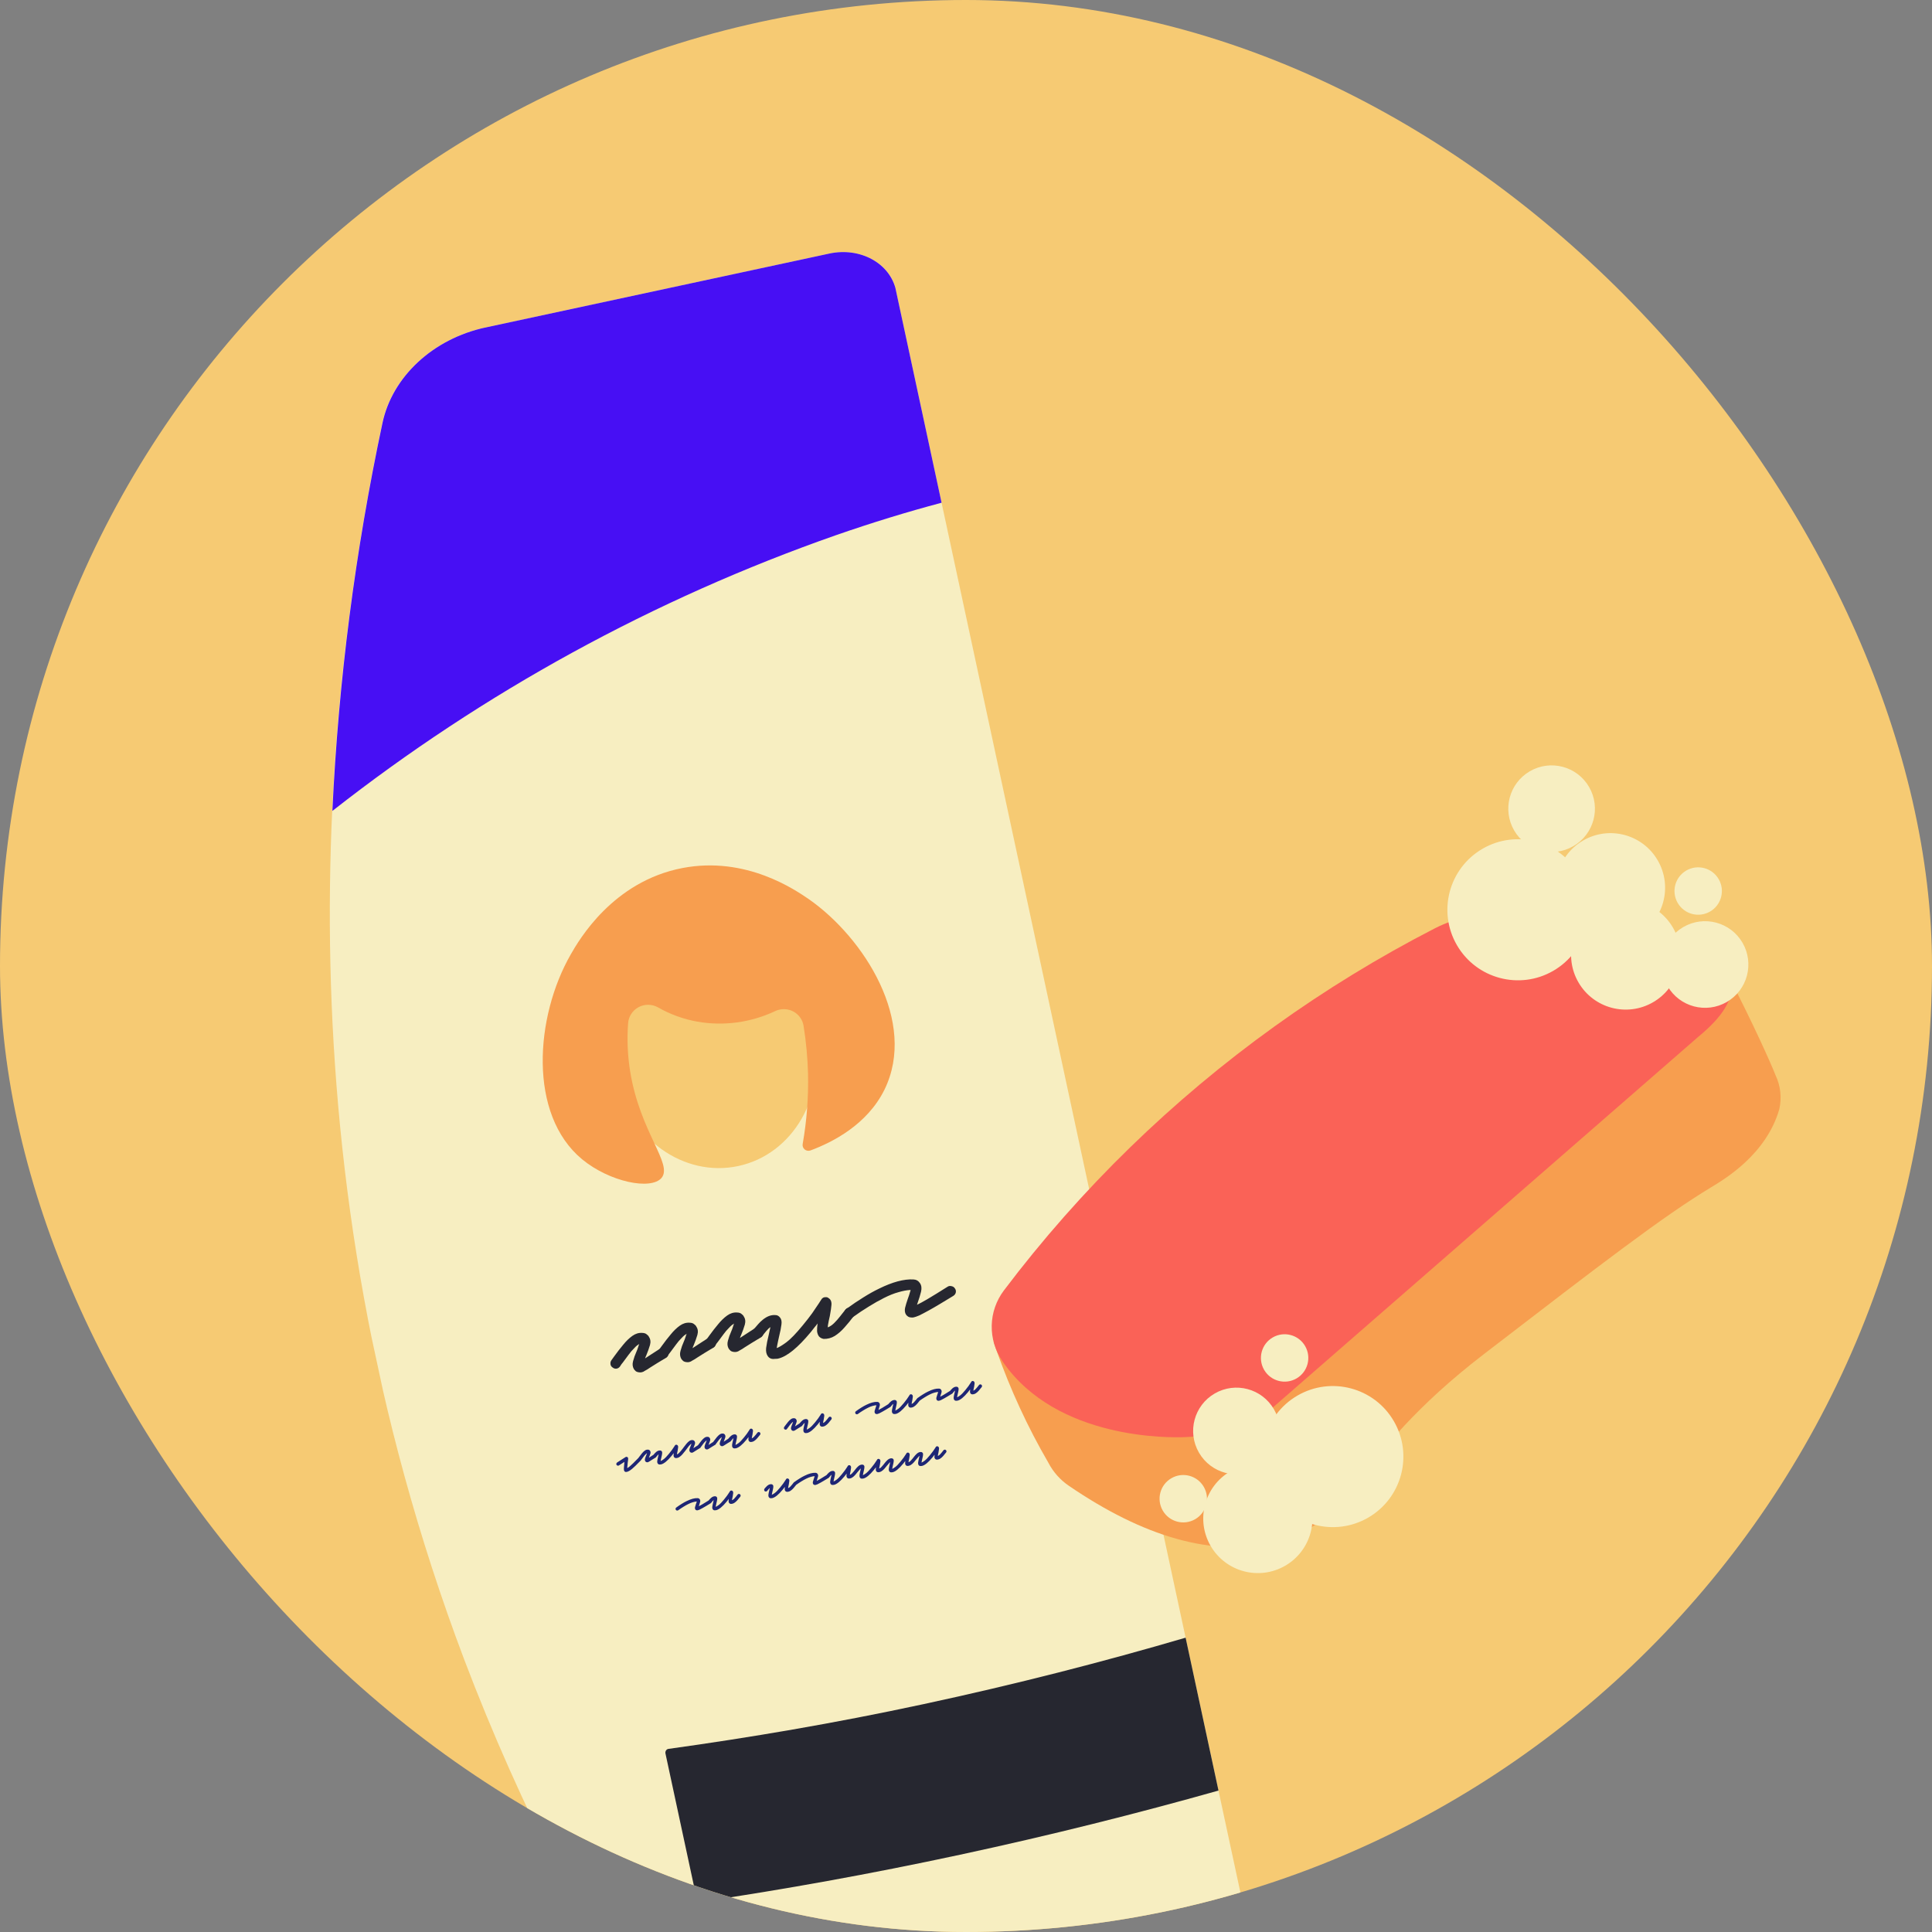 <svg width="240" height="240" viewBox="0 0 240 240" fill="none" xmlns="http://www.w3.org/2000/svg">
<rect x="0" y="0" width="240" height="240" fill="#808080" stroke="none"/>
<g clip-path="url(#clip0_620_3251)">
<rect width="240" height="240" rx="120" fill="#F6CA73"/>
<g clip-path="url(#clip1_620_3251)">
<path d="M151.374 250.358L97.694 262.954C92.427 264.195 87.087 262.307 84.458 258.337C73.61 241.977 64.624 224.475 57.664 206.149C34.471 144.804 39.924 88.234 47.483 52.56C48.692 46.797 53.797 42.071 60.28 40.677L102.99 31.493C106.84 30.665 110.592 32.689 111.311 36.03L156.037 244.034C156.622 246.811 154.556 249.614 151.374 250.358Z" fill="#F7EEC1"/>
<path d="M103.015 31.498L60.304 40.682C53.798 42.081 48.717 46.803 47.508 52.566C44.126 68.437 42.047 84.547 41.289 100.737C60.097 85.977 81.24 74.4 103.852 66.48C108.303 64.934 112.678 63.59 116.979 62.448L111.311 36.089C110.58 32.69 106.853 30.673 103.015 31.498Z" fill="#470FF4"/>
<path d="M91.715 144.848C98.501 143.389 102.699 136.15 101.093 128.68C99.487 121.21 92.683 116.336 85.898 117.796C79.112 119.255 74.913 126.493 76.52 133.964C78.126 141.434 84.929 146.307 91.715 144.848Z" fill="#F6CA73"/>
<path d="M82.187 146.318C80.871 147.883 75.722 146.825 72.314 144.014C65.597 138.455 66.45 126.309 70.913 118.539C71.919 116.787 76.118 109.498 84.77 107.831C92.706 106.306 98.828 110.578 100.491 111.708C107.379 116.529 113.967 126.954 109.882 135.343C107.727 139.725 103.396 141.903 100.687 142.909C100.564 142.955 100.432 142.968 100.303 142.946C100.174 142.924 100.053 142.869 99.954 142.785C99.855 142.701 99.78 142.592 99.738 142.47C99.696 142.348 99.688 142.216 99.715 142.089C100.22 139.214 100.442 136.298 100.377 133.383C100.325 131.397 100.14 129.416 99.825 127.454C99.769 127.074 99.623 126.713 99.4 126.399C99.177 126.086 98.883 125.828 98.541 125.647C98.198 125.467 97.818 125.369 97.429 125.36C97.041 125.352 96.655 125.433 96.304 125.599C93.285 127.028 89.894 127.487 86.608 126.91C84.886 126.598 83.233 125.996 81.72 125.13C81.354 124.926 80.941 124.819 80.52 124.817C80.1 124.815 79.685 124.919 79.315 125.12C78.945 125.32 78.633 125.611 78.407 125.963C78.181 126.315 78.05 126.719 78.025 127.134C77.879 129.136 77.966 131.146 78.285 133.126C79.517 140.675 83.597 144.563 82.187 146.318Z" fill="#F79E4F"/>
<path d="M151.368 222.429C141.267 225.279 130.559 227.971 119.266 230.399C107.973 232.827 97.357 234.721 87.087 236.251C87.03 236.263 86.97 236.263 86.912 236.25C86.854 236.236 86.798 236.21 86.749 236.172C86.648 236.095 86.575 235.981 86.542 235.853L82.671 217.846C82.655 217.781 82.652 217.713 82.661 217.647C82.671 217.581 82.693 217.517 82.726 217.462C82.759 217.406 82.803 217.359 82.855 217.324C82.907 217.288 82.965 217.265 83.026 217.255C93.061 215.863 103.642 214.078 114.694 211.701C126.273 209.212 137.152 206.408 147.284 203.438L151.368 222.429Z" fill="#262730"/>
<path d="M79.701 170.47C79.629 170.486 79.571 170.491 79.525 170.486C79.285 170.478 79.102 170.427 78.978 170.335C78.865 170.225 78.786 170.137 78.742 170.072C78.575 169.78 78.542 169.451 78.642 169.087C78.74 168.708 78.884 168.303 79.076 167.874C79.136 167.742 79.189 167.604 79.233 167.46C79.287 167.299 79.333 167.163 79.368 167.051C79.379 167.033 79.395 167 79.414 166.951C79.335 166.998 79.237 167.064 79.121 167.149C79.019 167.23 78.902 167.345 78.77 167.493C78.547 167.705 78.32 167.97 78.09 168.288C77.857 168.592 77.62 168.911 77.379 169.246C77.32 169.319 77.255 169.4 77.185 169.489C77.129 169.576 77.073 169.663 77.017 169.749C76.913 169.891 76.776 169.98 76.605 170.017C76.416 170.043 76.249 169.996 76.105 169.878C75.949 169.778 75.859 169.64 75.837 169.466C75.811 169.278 75.85 169.112 75.954 168.971C76.01 168.884 76.073 168.796 76.144 168.706C76.2 168.62 76.257 168.54 76.316 168.468C76.683 167.956 77.052 167.482 77.42 167.044C77.785 166.593 78.162 166.228 78.55 165.951C78.938 165.674 79.344 165.549 79.768 165.577C80.022 165.582 80.215 165.645 80.345 165.766C80.487 165.87 80.576 165.97 80.612 166.067C80.807 166.353 80.851 166.695 80.742 167.091C80.63 167.473 80.476 167.901 80.28 168.376C80.258 168.411 80.233 168.469 80.205 168.549C80.189 168.612 80.166 168.677 80.135 168.743C80.331 168.612 80.586 168.445 80.9 168.243C81.215 168.041 81.595 167.795 82.04 167.506C82.213 167.409 82.387 167.386 82.562 167.438C82.734 167.476 82.868 167.574 82.961 167.733C83.066 167.874 83.094 168.04 83.046 168.229C83.008 168.401 82.919 168.54 82.777 168.645C82.355 168.9 81.972 169.132 81.629 169.34C81.285 169.548 80.996 169.729 80.761 169.884C80.63 169.972 80.513 170.049 80.408 170.117C80.314 170.167 80.228 170.215 80.148 170.262C80.055 170.312 79.975 170.359 79.91 170.403C79.842 170.432 79.772 170.455 79.701 170.47Z" fill="#262730"/>
<path d="M85.591 169.204C85.52 169.219 85.462 169.224 85.416 169.219C85.175 169.211 84.993 169.161 84.869 169.068C84.755 168.958 84.677 168.871 84.633 168.805C84.466 168.513 84.432 168.185 84.533 167.82C84.631 167.441 84.775 167.037 84.966 166.608C85.027 166.475 85.08 166.337 85.123 166.194C85.178 166.033 85.223 165.896 85.259 165.784C85.27 165.767 85.285 165.734 85.305 165.685C85.225 165.732 85.128 165.797 85.011 165.882C84.91 165.963 84.793 166.078 84.66 166.226C84.437 166.438 84.211 166.703 83.981 167.021C83.748 167.325 83.511 167.644 83.269 167.98C83.21 168.052 83.146 168.133 83.076 168.223C83.019 168.309 82.964 168.396 82.908 168.483C82.804 168.624 82.666 168.714 82.495 168.75C82.307 168.776 82.14 168.73 81.995 168.612C81.84 168.511 81.75 168.374 81.728 168.199C81.702 168.011 81.741 167.846 81.845 167.704C81.901 167.618 81.964 167.529 82.034 167.44C82.09 167.353 82.148 167.274 82.207 167.201C82.574 166.689 82.942 166.215 83.311 165.778C83.676 165.326 84.053 164.962 84.441 164.684C84.829 164.407 85.234 164.282 85.658 164.311C85.913 164.315 86.106 164.379 86.236 164.5C86.378 164.603 86.466 164.704 86.502 164.8C86.698 165.087 86.742 165.428 86.633 165.824C86.521 166.206 86.367 166.635 86.171 167.11C86.148 167.144 86.123 167.202 86.096 167.282C86.08 167.346 86.056 167.41 86.026 167.477C86.221 167.345 86.476 167.178 86.791 166.976C87.106 166.774 87.486 166.529 87.93 166.239C88.104 166.142 88.278 166.12 88.453 166.171C88.625 166.209 88.758 166.307 88.852 166.466C88.957 166.608 88.985 166.773 88.936 166.963C88.899 167.135 88.809 167.273 88.668 167.378C88.245 167.633 87.862 167.865 87.519 168.073C87.176 168.281 86.887 168.463 86.652 168.618C86.521 168.705 86.404 168.783 86.299 168.85C86.205 168.9 86.118 168.949 86.039 168.995C85.945 169.045 85.866 169.092 85.801 169.136C85.733 169.166 85.663 169.188 85.591 169.204Z" fill="#262730"/>
<path d="M91.482 167.937C91.411 167.952 91.352 167.957 91.306 167.952C91.066 167.944 90.884 167.894 90.759 167.801C90.646 167.692 90.568 167.604 90.524 167.539C90.356 167.247 90.323 166.918 90.424 166.553C90.521 166.174 90.666 165.77 90.857 165.341C90.918 165.209 90.97 165.071 91.014 164.927C91.069 164.766 91.114 164.629 91.15 164.517C91.161 164.5 91.176 164.467 91.195 164.418C91.116 164.465 91.018 164.531 90.902 164.615C90.8 164.697 90.683 164.812 90.551 164.959C90.328 165.171 90.102 165.436 89.871 165.754C89.638 166.058 89.401 166.378 89.16 166.713C89.101 166.785 89.036 166.866 88.966 166.956C88.91 167.043 88.854 167.129 88.798 167.216C88.695 167.358 88.557 167.447 88.386 167.484C88.197 167.509 88.031 167.463 87.886 167.345C87.73 167.244 87.641 167.107 87.618 166.933C87.593 166.744 87.632 166.579 87.736 166.437C87.792 166.351 87.855 166.263 87.925 166.173C87.981 166.086 88.038 166.007 88.097 165.934C88.465 165.423 88.833 164.948 89.201 164.511C89.567 164.059 89.943 163.695 90.331 163.418C90.719 163.14 91.125 163.016 91.549 163.044C91.804 163.049 91.996 163.112 92.127 163.233C92.268 163.337 92.357 163.437 92.393 163.534C92.589 163.82 92.632 164.161 92.523 164.558C92.412 164.94 92.258 165.368 92.061 165.843C92.039 165.878 92.014 165.935 91.987 166.016C91.97 166.079 91.947 166.144 91.916 166.21C92.112 166.078 92.367 165.912 92.682 165.71C92.996 165.508 93.376 165.262 93.821 164.972C93.994 164.875 94.168 164.853 94.344 164.905C94.516 164.942 94.649 165.04 94.743 165.199C94.848 165.341 94.876 165.506 94.827 165.696C94.79 165.868 94.7 166.007 94.558 166.112C94.136 166.367 93.753 166.598 93.41 166.806C93.067 167.014 92.778 167.196 92.542 167.351C92.412 167.439 92.294 167.516 92.189 167.583C92.096 167.633 92.009 167.682 91.93 167.729C91.836 167.779 91.757 167.826 91.692 167.87C91.623 167.899 91.553 167.922 91.482 167.937Z" fill="#262730"/>
<path d="M96.639 168.775C96.54 168.797 96.437 168.804 96.331 168.797C96.228 168.804 96.125 168.811 96.022 168.818C95.75 168.802 95.54 168.691 95.391 168.484C95.201 168.226 95.127 167.884 95.17 167.457C95.224 167.013 95.338 166.436 95.514 165.727C95.546 165.601 95.576 165.46 95.602 165.305C95.643 165.148 95.678 164.998 95.707 164.858C95.537 164.969 95.364 165.133 95.187 165.35C95.021 165.55 94.849 165.758 94.672 165.975C94.551 166.106 94.403 166.182 94.229 166.205C94.038 166.216 93.871 166.17 93.729 166.066C93.599 165.945 93.529 165.796 93.521 165.619C93.499 165.444 93.538 165.279 93.639 165.123C93.808 164.938 93.981 164.737 94.158 164.519C94.349 164.299 94.547 164.108 94.75 163.944C95.27 163.519 95.788 163.326 96.304 163.364C96.541 163.358 96.743 163.464 96.909 163.682C97.072 163.885 97.127 164.172 97.072 164.542C97.031 164.909 96.931 165.415 96.772 166.061C96.737 166.247 96.696 166.435 96.647 166.625C96.612 166.811 96.576 166.991 96.539 167.163C96.537 167.223 96.526 167.278 96.507 167.326C96.502 167.372 96.497 167.418 96.492 167.464C96.782 167.357 97.185 167.114 97.7 166.734C98.226 166.338 98.897 165.641 99.713 164.645C100.151 164.118 100.543 163.616 100.888 163.139C101.23 162.648 101.502 162.247 101.703 161.935C101.905 161.623 102.005 161.467 102.005 161.467C102.134 161.23 102.327 161.122 102.584 161.141C102.702 161.131 102.805 161.161 102.895 161.231C102.981 161.287 103.054 161.346 103.112 161.408C103.255 161.586 103.312 161.82 103.285 162.109C103.269 162.381 103.202 162.836 103.086 163.473C103.04 163.676 102.994 163.88 102.949 164.084C102.917 164.285 102.883 164.471 102.845 164.643C102.843 164.703 102.84 164.756 102.835 164.802C102.841 164.831 102.84 164.861 102.832 164.892C103.093 164.791 103.354 164.616 103.614 164.366C103.884 164.099 104.136 163.814 104.369 163.51C104.617 163.203 104.822 162.943 104.985 162.729C105.1 162.57 105.244 162.479 105.418 162.456C105.593 162.434 105.758 162.473 105.914 162.574C106.058 162.692 106.142 162.838 106.165 163.012C106.201 163.183 106.162 163.348 106.047 163.507C105.688 163.987 105.31 164.449 104.913 164.892C104.53 165.333 104.122 165.689 103.688 165.961C103.265 166.216 102.807 166.337 102.311 166.325C102.062 166.274 101.867 166.166 101.728 166.003C101.599 165.821 101.523 165.606 101.499 165.358C101.49 165.106 101.511 164.788 101.563 164.404C101.437 164.581 101.302 164.751 101.158 164.916C101.029 165.078 100.889 165.258 100.737 165.455C99.103 167.432 97.737 168.539 96.639 168.775Z" fill="#262730"/>
<path d="M113.512 163.647C113.413 163.669 113.317 163.675 113.225 163.664C112.942 163.666 112.714 163.543 112.542 163.297C112.404 163.073 112.367 162.797 112.431 162.47C112.509 162.14 112.623 161.765 112.771 161.345C112.829 161.198 112.88 161.053 112.924 160.91C112.979 160.749 113.022 160.605 113.055 160.478C113.074 160.43 113.088 160.389 113.096 160.358C113.101 160.312 113.108 160.273 113.116 160.242C112.673 160.262 112.17 160.355 111.609 160.521C111.059 160.669 110.455 160.911 109.796 161.246C109.216 161.535 108.598 161.884 107.94 162.294C107.293 162.687 106.615 163.139 105.904 163.65C105.759 163.741 105.603 163.774 105.433 163.751C105.264 163.728 105.127 163.645 105.022 163.504C104.903 163.365 104.86 163.203 104.895 163.016C104.926 162.816 105.014 162.67 105.159 162.579C105.881 162.051 106.578 161.58 107.25 161.167C107.933 160.737 108.586 160.373 109.208 160.075C110.867 159.256 112.285 158.876 113.462 158.936C113.808 158.951 114.079 159.102 114.275 159.388C114.471 159.674 114.517 160.03 114.415 160.455C114.312 160.879 114.177 161.326 114.009 161.795C114.001 161.827 113.987 161.867 113.968 161.916C113.949 161.965 113.931 162.021 113.915 162.084C114.227 161.942 114.682 161.695 115.277 161.343C115.873 160.991 116.69 160.488 117.727 159.832C117.872 159.741 118.032 159.722 118.207 159.773C118.394 159.808 118.534 159.905 118.628 160.063C118.733 160.205 118.768 160.369 118.733 160.555C118.696 160.728 118.592 160.869 118.422 160.98C117.815 161.35 117.261 161.685 116.758 161.987C116.256 162.289 115.805 162.55 115.405 162.771C114.872 163.064 114.463 163.279 114.179 163.415C113.891 163.536 113.669 163.614 113.512 163.647Z" fill="#262730"/>
<path d="M77.882 182.838C77.86 182.843 77.836 182.845 77.813 182.846C77.79 182.85 77.764 182.854 77.736 182.855C77.677 182.848 77.623 182.819 77.574 182.768C77.548 182.735 77.528 182.687 77.514 182.623C77.501 182.559 77.498 182.45 77.508 182.295C77.518 182.14 77.537 181.91 77.567 181.602C77.474 181.661 77.367 181.729 77.246 181.808C77.129 181.885 77.007 181.964 76.881 182.043C76.835 182.073 76.784 182.081 76.729 182.069C76.668 182.053 76.621 182.021 76.586 181.971C76.557 181.925 76.551 181.873 76.568 181.817C76.579 181.758 76.609 181.711 76.659 181.676C76.839 181.561 77.007 181.453 77.162 181.353C77.322 181.252 77.452 181.169 77.553 181.104C77.653 181.04 77.704 181.007 77.704 181.007C77.745 180.979 77.788 180.968 77.832 180.973C77.894 180.974 77.945 180.998 77.984 181.047C78.016 181.083 78.031 181.118 78.028 181.152C78.031 181.185 78.031 181.221 78.03 181.259C78.025 181.28 78.022 181.302 78.023 181.325C78.022 181.345 78.02 181.369 78.017 181.398C78.002 181.483 77.988 181.586 77.976 181.708C77.968 181.824 77.957 181.943 77.945 182.065C77.936 182.134 77.93 182.193 77.926 182.241C77.922 182.29 77.92 182.333 77.918 182.372C78.001 182.335 78.115 182.255 78.261 182.133C78.386 182.025 78.517 181.904 78.655 181.769C78.797 181.629 78.94 181.484 79.084 181.333C79.116 181.303 79.147 181.272 79.179 181.242C79.215 181.21 79.246 181.177 79.272 181.143C79.316 181.1 79.366 181.08 79.424 181.081C79.485 181.078 79.537 181.098 79.58 181.141C79.621 181.18 79.641 181.228 79.639 181.286C79.642 181.342 79.622 181.392 79.579 181.435C79.548 181.47 79.515 181.506 79.48 181.542C79.448 181.573 79.415 181.606 79.38 181.642C79.231 181.794 79.085 181.939 78.944 182.08C78.802 182.22 78.667 182.344 78.537 182.453C78.274 182.672 78.056 182.8 77.882 182.838ZM80.466 181.645C80.443 181.65 80.424 181.651 80.41 181.65C80.333 181.647 80.275 181.631 80.235 181.602C80.198 181.566 80.173 181.538 80.159 181.518C80.106 181.424 80.095 181.319 80.127 181.202C80.159 181.081 80.205 180.952 80.266 180.814C80.285 180.772 80.302 180.728 80.316 180.682C80.334 180.63 80.348 180.587 80.36 180.551C80.363 180.545 80.368 180.535 80.374 180.519C80.349 180.534 80.318 180.555 80.281 180.582C80.248 180.608 80.21 180.645 80.168 180.692C80.097 180.76 80.024 180.845 79.951 180.947C79.876 181.044 79.8 181.146 79.723 181.253C79.704 181.277 79.683 181.302 79.661 181.331C79.643 181.359 79.625 181.387 79.607 181.414C79.574 181.46 79.53 181.488 79.475 181.5C79.415 181.508 79.362 181.493 79.316 181.456C79.266 181.423 79.237 181.379 79.23 181.324C79.222 181.263 79.234 181.211 79.267 181.165C79.285 181.137 79.305 181.109 79.328 181.081C79.346 181.053 79.364 181.027 79.383 181.004C79.501 180.841 79.618 180.689 79.736 180.549C79.853 180.404 79.974 180.288 80.098 180.199C80.222 180.11 80.352 180.07 80.487 180.079C80.569 180.081 80.63 180.101 80.672 180.14C80.718 180.173 80.746 180.205 80.757 180.236C80.82 180.328 80.834 180.437 80.799 180.564C80.763 180.686 80.714 180.823 80.651 180.975C80.644 180.986 80.636 181.005 80.627 181.03C80.622 181.05 80.615 181.071 80.605 181.092C80.668 181.05 80.749 180.997 80.85 180.932C80.951 180.868 81.072 180.789 81.214 180.696C81.27 180.665 81.326 180.658 81.382 180.675C81.437 180.687 81.479 180.718 81.509 180.769C81.543 180.814 81.552 180.867 81.536 180.928C81.524 180.983 81.496 181.027 81.45 181.061C81.315 181.143 81.193 181.217 81.083 181.283C80.973 181.35 80.88 181.408 80.805 181.457C80.763 181.486 80.726 181.51 80.692 181.532C80.662 181.548 80.635 181.563 80.609 181.578C80.579 181.594 80.554 181.609 80.533 181.623C80.511 181.633 80.489 181.64 80.466 181.645ZM82.116 181.913C82.084 181.92 82.051 181.922 82.017 181.92C81.984 181.922 81.951 181.925 81.918 181.927C81.832 181.922 81.764 181.886 81.716 181.82C81.656 181.738 81.632 181.628 81.646 181.491C81.663 181.349 81.7 181.165 81.756 180.938C81.766 180.898 81.776 180.853 81.784 180.803C81.797 180.752 81.808 180.705 81.818 180.66C81.763 180.695 81.708 180.748 81.651 180.817C81.598 180.881 81.543 180.948 81.487 181.017C81.448 181.059 81.401 181.084 81.345 181.091C81.284 181.094 81.23 181.08 81.185 181.046C81.143 181.008 81.121 180.96 81.118 180.903C81.111 180.847 81.124 180.795 81.156 180.745C81.21 180.685 81.265 180.621 81.322 180.552C81.383 180.481 81.447 180.42 81.512 180.368C81.678 180.232 81.844 180.17 82.009 180.182C82.085 180.18 82.149 180.214 82.202 180.283C82.255 180.349 82.272 180.44 82.254 180.559C82.241 180.676 82.209 180.838 82.158 181.045C82.147 181.104 82.134 181.165 82.118 181.225C82.107 181.285 82.096 181.342 82.084 181.397C82.083 181.417 82.08 181.434 82.074 181.45C82.072 181.464 82.07 181.479 82.069 181.494C82.162 181.459 82.29 181.382 82.455 181.26C82.624 181.133 82.838 180.91 83.099 180.592C83.24 180.423 83.365 180.263 83.475 180.11C83.585 179.953 83.672 179.824 83.736 179.725C83.801 179.625 83.833 179.575 83.833 179.575C83.874 179.499 83.936 179.465 84.018 179.471C84.055 179.467 84.089 179.477 84.117 179.499C84.145 179.517 84.168 179.536 84.187 179.556C84.233 179.613 84.251 179.688 84.242 179.78C84.237 179.867 84.216 180.013 84.178 180.217C84.164 180.282 84.149 180.347 84.135 180.412C84.124 180.476 84.114 180.536 84.102 180.591C84.101 180.61 84.1 180.627 84.098 180.642C84.1 180.651 84.1 180.661 84.097 180.671C84.181 180.639 84.264 180.582 84.347 180.502C84.434 180.417 84.515 180.326 84.589 180.229C84.668 180.13 84.734 180.047 84.786 179.979C84.823 179.928 84.869 179.899 84.925 179.891C84.981 179.884 85.033 179.897 85.083 179.929C85.129 179.967 85.156 180.013 85.163 180.069C85.175 180.124 85.163 180.177 85.126 180.228C85.011 180.381 84.89 180.529 84.763 180.671C84.641 180.812 84.51 180.926 84.371 181.013C84.236 181.094 84.089 181.133 83.931 181.129C83.851 181.113 83.789 181.078 83.744 181.026C83.703 180.968 83.678 180.899 83.671 180.82C83.668 180.739 83.675 180.638 83.691 180.515C83.651 180.571 83.608 180.626 83.562 180.679C83.52 180.73 83.475 180.788 83.427 180.851C82.904 181.483 82.467 181.838 82.116 181.913ZM85.993 180.456C85.97 180.461 85.951 180.463 85.937 180.461C85.86 180.459 85.802 180.443 85.762 180.413C85.725 180.378 85.7 180.35 85.686 180.329C85.633 180.236 85.622 180.13 85.654 180.014C85.686 179.893 85.732 179.763 85.793 179.626C85.812 179.584 85.829 179.539 85.843 179.493C85.861 179.442 85.875 179.398 85.887 179.362C85.89 179.357 85.895 179.346 85.901 179.331C85.876 179.346 85.845 179.367 85.808 179.394C85.775 179.42 85.737 179.457 85.695 179.504C85.624 179.572 85.551 179.656 85.478 179.758C85.403 179.855 85.327 179.958 85.25 180.065C85.231 180.088 85.21 180.114 85.188 180.143C85.17 180.17 85.152 180.198 85.134 180.226C85.101 180.271 85.057 180.3 85.002 180.311C84.942 180.32 84.889 180.305 84.843 180.267C84.793 180.235 84.764 180.191 84.757 180.135C84.749 180.075 84.761 180.022 84.794 179.977C84.812 179.949 84.832 179.921 84.855 179.892C84.873 179.864 84.891 179.839 84.91 179.816C85.028 179.652 85.145 179.5 85.263 179.36C85.38 179.216 85.501 179.099 85.625 179.011C85.749 178.922 85.879 178.882 86.014 178.891C86.096 178.893 86.157 178.913 86.199 178.952C86.245 178.985 86.273 179.017 86.284 179.048C86.347 179.139 86.361 179.248 86.326 179.375C86.29 179.498 86.241 179.635 86.178 179.787C86.171 179.798 86.163 179.816 86.154 179.842C86.149 179.862 86.142 179.883 86.132 179.904C86.195 179.862 86.276 179.808 86.377 179.744C86.478 179.679 86.599 179.601 86.741 179.508C86.797 179.477 86.853 179.47 86.909 179.486C86.964 179.498 87.006 179.53 87.036 179.581C87.07 179.626 87.079 179.679 87.063 179.739C87.051 179.795 87.022 179.839 86.977 179.873C86.842 179.954 86.719 180.028 86.61 180.095C86.5 180.161 86.407 180.219 86.332 180.269C86.29 180.297 86.253 180.322 86.219 180.343C86.189 180.359 86.162 180.375 86.136 180.39C86.106 180.406 86.081 180.421 86.06 180.435C86.038 180.444 86.016 180.452 85.993 180.456ZM87.878 180.051C87.855 180.056 87.836 180.058 87.822 180.056C87.745 180.054 87.686 180.038 87.646 180.008C87.61 179.973 87.585 179.945 87.571 179.924C87.517 179.83 87.507 179.725 87.539 179.609C87.57 179.487 87.616 179.358 87.678 179.221C87.697 179.178 87.714 179.134 87.728 179.088C87.745 179.037 87.76 178.993 87.771 178.957C87.775 178.952 87.78 178.941 87.786 178.925C87.76 178.94 87.729 178.961 87.692 178.988C87.659 179.015 87.622 179.051 87.58 179.099C87.508 179.166 87.436 179.251 87.362 179.353C87.288 179.45 87.212 179.552 87.135 179.66C87.116 179.683 87.095 179.709 87.073 179.737C87.055 179.765 87.037 179.793 87.019 179.821C86.986 179.866 86.942 179.894 86.887 179.906C86.827 179.914 86.773 179.9 86.727 179.862C86.677 179.83 86.649 179.786 86.641 179.73C86.633 179.67 86.646 179.617 86.679 179.571C86.697 179.544 86.717 179.516 86.74 179.487C86.757 179.459 86.776 179.434 86.795 179.411C86.912 179.247 87.03 179.095 87.148 178.955C87.265 178.811 87.385 178.694 87.51 178.605C87.634 178.517 87.763 178.477 87.899 178.486C87.981 178.487 88.042 178.507 88.084 178.546C88.129 178.579 88.158 178.612 88.169 178.643C88.232 178.734 88.246 178.843 88.211 178.97C88.175 179.092 88.126 179.229 88.063 179.381C88.056 179.392 88.048 179.411 88.039 179.437C88.034 179.457 88.026 179.477 88.017 179.499C88.079 179.457 88.161 179.403 88.261 179.339C88.362 179.274 88.484 179.195 88.626 179.103C88.681 179.072 88.737 179.065 88.793 179.081C88.848 179.093 88.891 179.125 88.921 179.175C88.954 179.221 88.963 179.274 88.948 179.334C88.936 179.389 88.907 179.434 88.862 179.467C88.727 179.549 88.604 179.623 88.494 179.689C88.385 179.756 88.292 179.814 88.217 179.864C88.175 179.892 88.138 179.917 88.104 179.938C88.074 179.954 88.046 179.97 88.021 179.985C87.991 180.001 87.966 180.016 87.945 180.03C87.923 180.039 87.9 180.046 87.878 180.051ZM89.762 179.646C89.74 179.651 89.721 179.653 89.706 179.651C89.629 179.648 89.571 179.632 89.531 179.603C89.495 179.567 89.47 179.539 89.456 179.519C89.402 179.425 89.391 179.32 89.424 179.203C89.455 179.082 89.501 178.953 89.562 178.815C89.582 178.773 89.599 178.729 89.612 178.683C89.63 178.631 89.645 178.588 89.656 178.552C89.659 178.546 89.664 178.536 89.671 178.52C89.645 178.535 89.614 178.556 89.577 178.583C89.544 178.609 89.507 178.646 89.464 178.693C89.393 178.761 89.321 178.846 89.247 178.948C89.172 179.045 89.097 179.147 89.019 179.254C89.001 179.278 88.98 179.303 88.957 179.332C88.939 179.36 88.922 179.388 88.904 179.415C88.87 179.461 88.826 179.489 88.772 179.501C88.711 179.509 88.658 179.494 88.612 179.457C88.562 179.424 88.533 179.38 88.526 179.325C88.518 179.264 88.531 179.212 88.564 179.166C88.582 179.139 88.602 179.11 88.624 179.082C88.642 179.054 88.661 179.028 88.68 179.005C88.797 178.842 88.915 178.69 89.033 178.55C89.15 178.405 89.27 178.289 89.394 178.2C89.518 178.111 89.648 178.071 89.784 178.081C89.865 178.082 89.927 178.102 89.969 178.141C90.014 178.174 90.042 178.206 90.054 178.237C90.116 178.329 90.13 178.438 90.096 178.565C90.06 178.687 90.01 178.824 89.948 178.976C89.941 178.987 89.933 179.006 89.924 179.031C89.918 179.052 89.911 179.072 89.901 179.093C89.964 179.051 90.045 178.998 90.146 178.933C90.247 178.869 90.368 178.79 90.511 178.697C90.566 178.666 90.622 178.659 90.678 178.676C90.733 178.688 90.775 178.719 90.805 178.77C90.839 178.815 90.848 178.868 90.832 178.929C90.82 178.984 90.792 179.028 90.747 179.062C90.611 179.144 90.489 179.218 90.379 179.284C90.269 179.351 90.177 179.409 90.102 179.458C90.06 179.487 90.022 179.511 89.989 179.533C89.959 179.549 89.931 179.564 89.906 179.579C89.876 179.595 89.85 179.61 89.829 179.624C89.808 179.634 89.785 179.641 89.762 179.646ZM91.412 179.914C91.38 179.921 91.347 179.923 91.314 179.921C91.281 179.923 91.248 179.926 91.215 179.928C91.128 179.923 91.06 179.887 91.013 179.821C90.952 179.739 90.929 179.629 90.942 179.493C90.959 179.35 90.996 179.166 91.052 178.939C91.063 178.899 91.072 178.854 91.081 178.804C91.094 178.754 91.105 178.706 91.114 178.661C91.06 178.696 91.004 178.749 90.948 178.818C90.894 178.882 90.84 178.949 90.783 179.018C90.744 179.06 90.697 179.085 90.641 179.092C90.58 179.095 90.527 179.081 90.481 179.047C90.44 179.009 90.417 178.961 90.415 178.904C90.407 178.849 90.42 178.796 90.452 178.746C90.506 178.686 90.562 178.622 90.618 178.553C90.68 178.482 90.743 178.421 90.808 178.369C90.974 178.233 91.14 178.171 91.305 178.183C91.381 178.181 91.445 178.215 91.499 178.285C91.551 178.35 91.568 178.441 91.551 178.56C91.538 178.677 91.506 178.839 91.455 179.046C91.444 179.105 91.43 179.166 91.415 179.226C91.404 179.286 91.392 179.343 91.38 179.398C91.379 179.418 91.376 179.435 91.37 179.451C91.368 179.465 91.367 179.48 91.365 179.495C91.458 179.46 91.587 179.383 91.752 179.261C91.92 179.134 92.135 178.912 92.395 178.593C92.536 178.424 92.661 178.264 92.772 178.111C92.881 177.954 92.968 177.825 93.032 177.726C93.097 177.626 93.129 177.576 93.129 177.576C93.17 177.5 93.232 177.466 93.314 177.472C93.352 177.468 93.385 177.478 93.414 177.5C93.441 177.518 93.465 177.537 93.483 177.557C93.529 177.614 93.547 177.689 93.538 177.781C93.533 177.869 93.512 178.014 93.475 178.218C93.46 178.283 93.445 178.348 93.431 178.413C93.421 178.477 93.41 178.537 93.398 178.592C93.397 178.611 93.396 178.628 93.394 178.643C93.396 178.652 93.396 178.662 93.393 178.672C93.477 178.64 93.561 178.583 93.644 178.504C93.73 178.418 93.811 178.327 93.885 178.23C93.965 178.131 94.03 178.048 94.082 177.98C94.119 177.929 94.165 177.9 94.221 177.892C94.277 177.885 94.33 177.898 94.379 177.93C94.426 177.968 94.453 178.015 94.46 178.07C94.472 178.125 94.459 178.178 94.422 178.229C94.307 178.382 94.186 178.53 94.059 178.672C93.937 178.813 93.806 178.927 93.668 179.014C93.532 179.095 93.385 179.134 93.227 179.13C93.147 179.114 93.085 179.08 93.04 179.027C92.999 178.969 92.975 178.9 92.967 178.821C92.964 178.74 92.971 178.639 92.987 178.516C92.947 178.572 92.904 178.627 92.858 178.68C92.817 178.731 92.772 178.789 92.723 178.852C92.201 179.484 91.764 179.839 91.412 179.914ZM98.618 177.742C98.595 177.747 98.576 177.748 98.561 177.747C98.484 177.744 98.426 177.728 98.386 177.699C98.35 177.663 98.325 177.635 98.311 177.614C98.257 177.521 98.247 177.416 98.279 177.299C98.31 177.178 98.356 177.049 98.418 176.911C98.437 176.869 98.454 176.825 98.468 176.779C98.485 176.727 98.5 176.684 98.511 176.648C98.515 176.642 98.52 176.632 98.526 176.616C98.5 176.631 98.469 176.652 98.432 176.679C98.399 176.705 98.362 176.742 98.32 176.789C98.248 176.857 98.176 176.942 98.102 177.044C98.028 177.141 97.952 177.243 97.875 177.35C97.856 177.373 97.835 177.399 97.813 177.428C97.795 177.456 97.777 177.484 97.759 177.511C97.726 177.557 97.682 177.585 97.627 177.597C97.567 177.605 97.513 177.59 97.467 177.553C97.417 177.52 97.389 177.476 97.381 177.421C97.373 177.36 97.386 177.307 97.419 177.262C97.437 177.234 97.457 177.206 97.48 177.178C97.497 177.15 97.516 177.124 97.535 177.101C97.652 176.937 97.77 176.786 97.888 176.646C98.005 176.501 98.125 176.385 98.249 176.296C98.374 176.207 98.503 176.167 98.639 176.176C98.72 176.178 98.782 176.198 98.824 176.237C98.869 176.27 98.897 176.302 98.909 176.333C98.972 176.425 98.986 176.534 98.951 176.661C98.915 176.783 98.866 176.92 98.803 177.072C98.796 177.083 98.788 177.101 98.779 177.127C98.774 177.147 98.766 177.168 98.757 177.189C98.819 177.147 98.901 177.094 99.001 177.029C99.102 176.965 99.224 176.886 99.366 176.793C99.421 176.762 99.477 176.755 99.533 176.772C99.588 176.784 99.631 176.815 99.661 176.866C99.694 176.911 99.703 176.964 99.688 177.025C99.676 177.08 99.647 177.124 99.602 177.158C99.467 177.239 99.344 177.314 99.234 177.38C99.124 177.447 99.032 177.505 98.957 177.554C98.915 177.582 98.877 177.607 98.844 177.629C98.814 177.645 98.786 177.66 98.761 177.675C98.731 177.691 98.705 177.706 98.684 177.72C98.663 177.73 98.64 177.737 98.618 177.742ZM100.268 178.01C100.236 178.017 100.203 178.019 100.169 178.017C100.136 178.019 100.103 178.022 100.07 178.024C99.983 178.019 99.916 177.983 99.868 177.917C99.807 177.834 99.784 177.725 99.797 177.588C99.815 177.446 99.851 177.262 99.907 177.035C99.918 176.994 99.927 176.949 99.936 176.9C99.949 176.849 99.96 176.802 99.969 176.757C99.915 176.792 99.859 176.845 99.803 176.914C99.75 176.978 99.695 177.045 99.638 177.114C99.599 177.156 99.552 177.181 99.496 177.188C99.435 177.191 99.382 177.177 99.337 177.143C99.295 177.105 99.273 177.057 99.27 177C99.263 176.944 99.275 176.892 99.308 176.842C99.362 176.782 99.417 176.718 99.474 176.648C99.535 176.578 99.598 176.517 99.663 176.465C99.83 176.328 99.995 176.267 100.16 176.279C100.236 176.277 100.301 176.311 100.354 176.38C100.406 176.446 100.423 176.537 100.406 176.656C100.393 176.773 100.361 176.935 100.31 177.142C100.299 177.201 100.286 177.261 100.27 177.322C100.259 177.382 100.247 177.439 100.235 177.494C100.235 177.513 100.231 177.531 100.225 177.547C100.224 177.561 100.222 177.576 100.22 177.591C100.313 177.556 100.442 177.478 100.607 177.357C100.775 177.23 100.99 177.007 101.251 176.689C101.391 176.52 101.516 176.36 101.627 176.207C101.736 176.05 101.823 175.921 101.888 175.822C101.952 175.722 101.984 175.672 101.984 175.672C102.025 175.596 102.087 175.561 102.17 175.568C102.207 175.564 102.24 175.574 102.269 175.596C102.297 175.614 102.32 175.633 102.338 175.653C102.384 175.71 102.402 175.785 102.394 175.877C102.389 175.964 102.367 176.11 102.33 176.314C102.315 176.379 102.301 176.444 102.286 176.509C102.276 176.573 102.265 176.633 102.253 176.688C102.252 176.707 102.251 176.724 102.25 176.739C102.252 176.748 102.251 176.758 102.249 176.768C102.332 176.735 102.416 176.679 102.499 176.599C102.585 176.514 102.666 176.423 102.741 176.325C102.82 176.227 102.885 176.144 102.938 176.075C102.974 176.025 103.021 175.996 103.076 175.988C103.132 175.981 103.185 175.994 103.235 176.026C103.281 176.064 103.308 176.11 103.315 176.166C103.327 176.221 103.314 176.274 103.277 176.325C103.163 176.478 103.042 176.626 102.915 176.768C102.792 176.909 102.661 177.023 102.523 177.11C102.387 177.191 102.241 177.23 102.082 177.226C102.002 177.21 101.94 177.175 101.895 177.123C101.854 177.065 101.83 176.996 101.822 176.917C101.819 176.836 101.826 176.734 101.843 176.612C101.802 176.668 101.759 176.723 101.713 176.775C101.672 176.827 101.627 176.885 101.578 176.948C101.056 177.58 100.619 177.934 100.268 178.01ZM108.994 175.654C108.962 175.661 108.932 175.663 108.902 175.659C108.812 175.66 108.739 175.62 108.684 175.542C108.64 175.47 108.628 175.382 108.648 175.277C108.673 175.172 108.709 175.052 108.757 174.917C108.775 174.87 108.792 174.824 108.806 174.778C108.823 174.726 108.837 174.68 108.848 174.64C108.854 174.624 108.858 174.611 108.861 174.601C108.862 174.587 108.865 174.574 108.867 174.564C108.725 174.571 108.565 174.601 108.385 174.653C108.209 174.701 108.016 174.778 107.805 174.886C107.62 174.978 107.422 175.09 107.211 175.221C107.004 175.347 106.787 175.491 106.56 175.655C106.514 175.684 106.463 175.694 106.409 175.687C106.355 175.68 106.311 175.653 106.278 175.608C106.24 175.564 106.226 175.512 106.237 175.452C106.247 175.388 106.275 175.341 106.322 175.312C106.552 175.143 106.775 174.992 106.99 174.86C107.209 174.723 107.418 174.606 107.617 174.511C108.148 174.249 108.601 174.127 108.978 174.147C109.089 174.151 109.175 174.2 109.238 174.291C109.301 174.383 109.316 174.496 109.283 174.632C109.25 174.768 109.207 174.911 109.153 175.061C109.15 175.071 109.146 175.084 109.14 175.1C109.134 175.115 109.128 175.133 109.123 175.154C109.223 175.108 109.368 175.029 109.559 174.917C109.749 174.804 110.011 174.643 110.343 174.433C110.389 174.404 110.44 174.398 110.496 174.414C110.556 174.425 110.601 174.456 110.631 174.507C110.664 174.552 110.675 174.605 110.664 174.665C110.652 174.72 110.619 174.765 110.565 174.801C110.371 174.919 110.193 175.026 110.033 175.123C109.872 175.219 109.728 175.303 109.6 175.373C109.429 175.467 109.298 175.536 109.207 175.579C109.115 175.618 109.044 175.643 108.994 175.654ZM111.268 175.645C111.236 175.651 111.203 175.654 111.169 175.652C111.136 175.654 111.103 175.656 111.071 175.658C110.983 175.653 110.916 175.618 110.869 175.552C110.808 175.469 110.784 175.36 110.798 175.223C110.815 175.081 110.852 174.896 110.908 174.669C110.918 174.629 110.928 174.584 110.936 174.535C110.949 174.484 110.96 174.436 110.97 174.391C110.915 174.427 110.86 174.479 110.803 174.549C110.75 174.613 110.695 174.679 110.639 174.749C110.6 174.791 110.553 174.815 110.497 174.822C110.436 174.826 110.382 174.811 110.337 174.778C110.295 174.739 110.273 174.691 110.27 174.635C110.263 174.579 110.276 174.526 110.308 174.476C110.362 174.417 110.417 174.353 110.474 174.283C110.535 174.213 110.598 174.151 110.664 174.099C110.83 173.963 110.996 173.901 111.161 173.913C111.237 173.911 111.301 173.945 111.354 174.015C111.407 174.08 111.424 174.172 111.406 174.29C111.393 174.408 111.361 174.57 111.31 174.776C111.299 174.836 111.286 174.896 111.27 174.957C111.259 175.016 111.248 175.074 111.236 175.129C111.235 175.148 111.232 175.166 111.226 175.181C111.224 175.196 111.222 175.21 111.221 175.225C111.314 175.191 111.443 175.113 111.607 174.992C111.776 174.865 111.99 174.642 112.251 174.323C112.392 174.155 112.517 173.994 112.627 173.842C112.737 173.684 112.824 173.556 112.888 173.456C112.953 173.356 112.985 173.306 112.985 173.306C113.026 173.231 113.088 173.196 113.17 173.202C113.208 173.199 113.241 173.208 113.269 173.231C113.297 173.249 113.32 173.268 113.339 173.288C113.384 173.345 113.403 173.419 113.394 173.512C113.389 173.599 113.368 173.744 113.33 173.948C113.316 174.013 113.301 174.079 113.287 174.144C113.277 174.208 113.266 174.268 113.254 174.323C113.253 174.342 113.252 174.359 113.25 174.374C113.252 174.383 113.252 174.392 113.249 174.402C113.333 174.37 113.416 174.314 113.499 174.234C113.586 174.149 113.667 174.057 113.741 173.96C113.82 173.862 113.886 173.779 113.938 173.71C113.975 173.659 114.021 173.63 114.077 173.623C114.133 173.616 114.185 173.628 114.235 173.66C114.282 173.698 114.308 173.745 114.316 173.801C114.327 173.855 114.315 173.908 114.278 173.959C114.163 174.113 114.042 174.261 113.915 174.402C113.793 174.543 113.662 174.657 113.523 174.744C113.388 174.826 113.241 174.865 113.083 174.861C113.003 174.844 112.941 174.81 112.896 174.758C112.855 174.7 112.83 174.631 112.823 174.551C112.82 174.471 112.827 174.369 112.843 174.246C112.803 174.303 112.76 174.357 112.714 174.41C112.672 174.462 112.628 174.519 112.579 174.582C112.056 175.215 111.619 175.569 111.268 175.645ZM116.666 174.004C116.634 174.011 116.604 174.013 116.574 174.01C116.484 174.01 116.411 173.971 116.356 173.892C116.312 173.82 116.3 173.732 116.32 173.627C116.345 173.522 116.382 173.402 116.429 173.267C116.448 173.221 116.464 173.174 116.478 173.128C116.496 173.077 116.51 173.031 116.52 172.99C116.526 172.975 116.531 172.962 116.533 172.952C116.535 172.937 116.537 172.925 116.539 172.914C116.398 172.921 116.237 172.951 116.057 173.004C115.882 173.051 115.688 173.129 115.477 173.236C115.292 173.328 115.094 173.44 114.884 173.571C114.677 173.697 114.46 173.841 114.232 174.005C114.186 174.034 114.136 174.045 114.082 174.037C114.027 174.03 113.984 174.003 113.95 173.958C113.912 173.914 113.898 173.862 113.909 173.802C113.919 173.738 113.948 173.691 113.994 173.662C114.225 173.493 114.448 173.343 114.663 173.211C114.881 173.073 115.09 172.956 115.289 172.861C115.82 172.599 116.274 172.478 116.65 172.497C116.761 172.502 116.848 172.55 116.91 172.641C116.973 172.733 116.988 172.847 116.955 172.983C116.922 173.119 116.879 173.261 116.825 173.411C116.823 173.422 116.818 173.434 116.812 173.45C116.806 173.466 116.8 173.484 116.795 173.504C116.895 173.458 117.04 173.379 117.231 173.267C117.422 173.154 117.683 172.993 118.015 172.783C118.061 172.754 118.112 172.748 118.168 172.765C118.228 172.776 118.273 172.807 118.303 172.857C118.337 172.903 118.348 172.955 118.337 173.015C118.325 173.07 118.292 173.115 118.237 173.151C118.043 173.269 117.866 173.376 117.705 173.473C117.544 173.569 117.4 173.653 117.272 173.724C117.101 173.818 116.97 173.886 116.879 173.93C116.788 173.968 116.717 173.993 116.666 174.004ZM118.94 173.995C118.908 174.002 118.875 174.004 118.842 174.002C118.809 174.004 118.776 174.006 118.743 174.009C118.656 174.004 118.588 173.968 118.541 173.902C118.48 173.819 118.457 173.71 118.47 173.573C118.487 173.431 118.524 173.247 118.58 173.02C118.591 172.979 118.6 172.934 118.609 172.885C118.622 172.834 118.633 172.787 118.642 172.742C118.588 172.777 118.532 172.83 118.476 172.899C118.422 172.963 118.368 173.03 118.311 173.099C118.272 173.141 118.225 173.165 118.169 173.173C118.108 173.176 118.055 173.161 118.009 173.128C117.968 173.089 117.945 173.042 117.943 172.985C117.936 172.929 117.948 172.876 117.98 172.827C118.034 172.767 118.09 172.703 118.146 172.633C118.208 172.563 118.271 172.502 118.336 172.449C118.502 172.313 118.668 172.251 118.833 172.264C118.909 172.262 118.974 172.296 119.027 172.365C119.079 172.43 119.096 172.522 119.079 172.64C119.066 172.758 119.034 172.92 118.983 173.127C118.972 173.186 118.958 173.246 118.943 173.307C118.932 173.367 118.92 173.424 118.908 173.479C118.908 173.498 118.904 173.516 118.898 173.531C118.896 173.546 118.895 173.561 118.893 173.575C118.986 173.541 119.115 173.463 119.28 173.342C119.448 173.215 119.663 172.992 119.924 172.674C120.064 172.505 120.189 172.344 120.3 172.192C120.409 172.035 120.496 171.906 120.56 171.806C120.625 171.707 120.657 171.657 120.657 171.657C120.698 171.581 120.76 171.546 120.842 171.552C120.88 171.549 120.913 171.559 120.942 171.581C120.969 171.599 120.993 171.618 121.011 171.638C121.057 171.695 121.075 171.77 121.067 171.862C121.061 171.949 121.04 172.095 121.003 172.298C120.988 172.364 120.974 172.429 120.959 172.494C120.949 172.558 120.938 172.618 120.926 172.673C120.925 172.692 120.924 172.709 120.922 172.724C120.924 172.733 120.924 172.743 120.921 172.753C121.005 172.72 121.089 172.664 121.172 172.584C121.258 172.499 121.339 172.407 121.413 172.31C121.493 172.212 121.558 172.129 121.61 172.06C121.647 172.009 121.693 171.98 121.749 171.973C121.805 171.966 121.858 171.979 121.908 172.011C121.954 172.049 121.981 172.095 121.988 172.151C122 172.206 121.987 172.259 121.95 172.309C121.835 172.463 121.714 172.611 121.587 172.753C121.465 172.894 121.334 173.008 121.195 173.095C121.06 173.176 120.913 173.215 120.755 173.211C120.675 173.195 120.613 173.16 120.568 173.108C120.527 173.05 120.503 172.981 120.495 172.902C120.492 172.821 120.499 172.719 120.516 172.596C120.475 172.653 120.432 172.707 120.386 172.76C120.345 172.812 120.3 172.87 120.251 172.933C119.729 173.565 119.292 173.919 118.94 173.995ZM86.68 187.612C86.648 187.619 86.618 187.621 86.588 187.617C86.498 187.618 86.425 187.579 86.37 187.5C86.326 187.428 86.314 187.34 86.334 187.235C86.359 187.13 86.396 187.01 86.443 186.875C86.462 186.828 86.478 186.782 86.492 186.736C86.509 186.684 86.523 186.638 86.534 186.598C86.54 186.582 86.544 186.57 86.547 186.559C86.549 186.545 86.551 186.532 86.553 186.522C86.412 186.529 86.251 186.559 86.071 186.612C85.895 186.659 85.702 186.736 85.491 186.844C85.306 186.936 85.108 187.048 84.897 187.179C84.691 187.305 84.473 187.449 84.246 187.613C84.2 187.642 84.15 187.653 84.095 187.645C84.041 187.638 83.997 187.611 83.964 187.566C83.926 187.522 83.912 187.47 83.923 187.41C83.933 187.346 83.961 187.299 84.008 187.27C84.239 187.101 84.462 186.951 84.677 186.818C84.895 186.681 85.104 186.564 85.303 186.469C85.834 186.207 86.287 186.085 86.664 186.105C86.775 186.109 86.862 186.158 86.924 186.249C86.987 186.341 87.002 186.454 86.969 186.59C86.936 186.726 86.893 186.869 86.839 187.019C86.837 187.029 86.832 187.042 86.826 187.058C86.82 187.074 86.814 187.091 86.809 187.112C86.909 187.066 87.054 186.987 87.245 186.875C87.435 186.762 87.697 186.601 88.029 186.391C88.075 186.362 88.126 186.356 88.182 186.372C88.242 186.384 88.287 186.414 88.317 186.465C88.35 186.511 88.362 186.563 88.351 186.623C88.339 186.678 88.305 186.723 88.251 186.759C88.057 186.877 87.879 186.984 87.719 187.081C87.558 187.177 87.414 187.261 87.286 187.331C87.115 187.425 86.984 187.494 86.893 187.537C86.801 187.576 86.73 187.601 86.68 187.612ZM88.954 187.603C88.922 187.61 88.889 187.612 88.855 187.61C88.823 187.612 88.79 187.614 88.757 187.617C88.67 187.611 88.602 187.576 88.555 187.51C88.494 187.427 88.47 187.318 88.484 187.181C88.501 187.039 88.538 186.854 88.594 186.628C88.605 186.587 88.614 186.542 88.622 186.493C88.635 186.442 88.647 186.394 88.656 186.349C88.602 186.385 88.546 186.437 88.489 186.507C88.436 186.571 88.382 186.638 88.325 186.707C88.286 186.749 88.239 186.773 88.183 186.78C88.122 186.784 88.069 186.769 88.023 186.736C87.981 186.697 87.959 186.65 87.957 186.593C87.949 186.537 87.962 186.484 87.994 186.434C88.048 186.375 88.103 186.311 88.16 186.241C88.221 186.171 88.285 186.109 88.35 186.057C88.516 185.921 88.682 185.859 88.847 185.872C88.923 185.87 88.987 185.903 89.04 185.973C89.093 186.038 89.11 186.13 89.093 186.248C89.08 186.366 89.048 186.528 88.997 186.734C88.986 186.794 88.972 186.854 88.957 186.915C88.946 186.974 88.934 187.032 88.922 187.087C88.921 187.106 88.918 187.124 88.912 187.139C88.91 187.154 88.909 187.169 88.907 187.183C89 187.149 89.129 187.071 89.293 186.95C89.462 186.823 89.677 186.6 89.937 186.281C90.078 186.113 90.203 185.952 90.314 185.8C90.423 185.642 90.51 185.514 90.574 185.414C90.639 185.314 90.671 185.265 90.671 185.265C90.712 185.189 90.774 185.154 90.856 185.16C90.894 185.157 90.927 185.167 90.956 185.189C90.983 185.207 91.006 185.226 91.025 185.246C91.071 185.303 91.089 185.377 91.08 185.47C91.075 185.557 91.054 185.702 91.017 185.906C91.002 185.971 90.987 186.037 90.973 186.102C90.963 186.166 90.952 186.226 90.94 186.281C90.939 186.3 90.938 186.317 90.936 186.332C90.938 186.341 90.938 186.35 90.935 186.36C91.019 186.328 91.102 186.272 91.186 186.192C91.272 186.107 91.353 186.015 91.427 185.918C91.506 185.82 91.572 185.737 91.624 185.668C91.661 185.617 91.707 185.588 91.763 185.581C91.819 185.574 91.871 185.586 91.921 185.619C91.968 185.656 91.994 185.703 92.002 185.759C92.013 185.814 92.001 185.866 91.964 185.917C91.849 186.071 91.728 186.219 91.601 186.36C91.479 186.501 91.348 186.615 91.209 186.702C91.074 186.784 90.927 186.823 90.769 186.819C90.689 186.802 90.627 186.768 90.582 186.716C90.541 186.658 90.517 186.589 90.509 186.509C90.506 186.429 90.513 186.327 90.529 186.204C90.489 186.261 90.446 186.315 90.4 186.368C90.359 186.42 90.314 186.477 90.265 186.54C89.742 187.173 89.305 187.527 88.954 187.603ZM95.925 186.104C95.893 186.111 95.86 186.113 95.826 186.111C95.793 186.113 95.76 186.115 95.727 186.118C95.64 186.113 95.573 186.077 95.525 186.011C95.465 185.928 95.441 185.819 95.455 185.682C95.472 185.54 95.508 185.356 95.565 185.129C95.575 185.088 95.585 185.043 95.593 184.994C95.606 184.943 95.617 184.895 95.627 184.85C95.572 184.886 95.517 184.939 95.46 185.008C95.407 185.072 95.352 185.139 95.295 185.208C95.257 185.25 95.209 185.274 95.154 185.282C95.092 185.285 95.039 185.27 94.994 185.237C94.952 185.198 94.93 185.151 94.927 185.094C94.92 185.038 94.932 184.985 94.965 184.936C95.019 184.876 95.074 184.812 95.131 184.742C95.192 184.672 95.255 184.611 95.32 184.558C95.487 184.422 95.653 184.36 95.817 184.373C95.893 184.371 95.958 184.405 96.011 184.474C96.063 184.539 96.081 184.631 96.063 184.749C96.05 184.867 96.018 185.029 95.967 185.236C95.956 185.295 95.943 185.355 95.927 185.416C95.916 185.476 95.905 185.533 95.893 185.588C95.892 185.607 95.888 185.625 95.882 185.64C95.881 185.655 95.879 185.67 95.877 185.684C95.97 185.65 96.099 185.572 96.264 185.451C96.432 185.324 96.647 185.101 96.908 184.783C97.048 184.614 97.174 184.453 97.284 184.301C97.393 184.144 97.48 184.015 97.545 183.915C97.609 183.816 97.641 183.766 97.641 183.766C97.683 183.69 97.744 183.655 97.827 183.661C97.864 183.658 97.897 183.668 97.926 183.69C97.954 183.708 97.977 183.727 97.996 183.747C98.041 183.804 98.06 183.879 98.051 183.971C98.046 184.058 98.025 184.204 97.987 184.407C97.972 184.473 97.958 184.538 97.943 184.603C97.933 184.667 97.922 184.727 97.91 184.782C97.909 184.801 97.908 184.818 97.907 184.833C97.909 184.842 97.908 184.851 97.906 184.862C97.99 184.829 98.073 184.773 98.156 184.693C98.243 184.608 98.323 184.516 98.398 184.419C98.477 184.321 98.543 184.238 98.595 184.169C98.632 184.118 98.678 184.089 98.734 184.082C98.789 184.075 98.842 184.087 98.892 184.12C98.938 184.157 98.965 184.204 98.972 184.26C98.984 184.315 98.971 184.368 98.935 184.418C98.82 184.572 98.699 184.72 98.572 184.862C98.449 185.002 98.319 185.117 98.18 185.204C98.045 185.285 97.898 185.324 97.739 185.32C97.66 185.304 97.597 185.269 97.553 185.217C97.511 185.159 97.487 185.09 97.48 185.011C97.477 184.93 97.483 184.828 97.5 184.705C97.46 184.762 97.416 184.816 97.371 184.869C97.329 184.921 97.284 184.979 97.236 185.041C96.713 185.674 96.276 186.028 95.925 186.104ZM101.323 184.463C101.291 184.47 101.26 184.472 101.231 184.469C101.141 184.469 101.068 184.43 101.013 184.351C100.968 184.279 100.957 184.191 100.977 184.087C101.002 183.981 101.038 183.861 101.086 183.727C101.104 183.68 101.121 183.633 101.135 183.587C101.152 183.536 101.166 183.49 101.177 183.449C101.183 183.434 101.187 183.421 101.19 183.411C101.191 183.396 101.194 183.384 101.196 183.374C101.054 183.38 100.894 183.41 100.714 183.463C100.538 183.51 100.345 183.588 100.134 183.695C99.949 183.787 99.751 183.899 99.54 184.03C99.333 184.156 99.116 184.301 98.889 184.464C98.843 184.493 98.792 184.504 98.738 184.496C98.684 184.489 98.64 184.463 98.607 184.417C98.569 184.373 98.555 184.321 98.566 184.261C98.576 184.197 98.604 184.151 98.65 184.122C98.881 183.953 99.104 183.802 99.32 183.67C99.538 183.532 99.747 183.416 99.946 183.32C100.477 183.058 100.93 182.937 101.307 182.956C101.418 182.961 101.504 183.009 101.567 183.101C101.63 183.192 101.645 183.306 101.612 183.442C101.579 183.578 101.536 183.721 101.482 183.871C101.479 183.881 101.475 183.894 101.469 183.909C101.463 183.925 101.457 183.943 101.452 183.963C101.552 183.918 101.697 183.839 101.888 183.726C102.078 183.614 102.34 183.452 102.672 183.243C102.718 183.214 102.769 183.207 102.825 183.224C102.885 183.235 102.93 183.266 102.96 183.317C102.993 183.362 103.004 183.414 102.993 183.474C102.981 183.529 102.948 183.574 102.894 183.61C102.7 183.728 102.522 183.836 102.362 183.932C102.201 184.029 102.057 184.112 101.929 184.183C101.758 184.277 101.627 184.345 101.536 184.389C101.444 184.428 101.373 184.453 101.323 184.463ZM103.597 184.454C103.565 184.461 103.532 184.463 103.498 184.461C103.465 184.463 103.432 184.466 103.399 184.468C103.312 184.463 103.245 184.427 103.197 184.361C103.137 184.279 103.113 184.169 103.127 184.032C103.144 183.89 103.181 183.706 103.237 183.479C103.247 183.439 103.257 183.394 103.265 183.344C103.278 183.293 103.289 183.246 103.299 183.201C103.244 183.236 103.189 183.289 103.132 183.358C103.079 183.422 103.024 183.489 102.968 183.558C102.929 183.6 102.882 183.625 102.826 183.632C102.765 183.635 102.711 183.621 102.666 183.587C102.624 183.549 102.602 183.501 102.599 183.444C102.592 183.388 102.605 183.336 102.637 183.286C102.691 183.226 102.746 183.162 102.803 183.093C102.864 183.022 102.927 182.961 102.993 182.909C103.159 182.773 103.325 182.711 103.49 182.723C103.566 182.721 103.63 182.755 103.683 182.825C103.736 182.89 103.753 182.981 103.735 183.1C103.722 183.217 103.69 183.379 103.639 183.586C103.628 183.645 103.615 183.706 103.599 183.766C103.588 183.826 103.577 183.883 103.565 183.938C103.564 183.958 103.561 183.975 103.555 183.991C103.553 184.005 103.551 184.02 103.55 184.035C103.643 184 103.771 183.923 103.936 183.801C104.105 183.674 104.319 183.451 104.58 183.133C104.721 182.964 104.846 182.804 104.956 182.651C105.066 182.494 105.153 182.365 105.217 182.266C105.282 182.166 105.314 182.116 105.314 182.116C105.355 182.04 105.417 182.006 105.499 182.012C105.537 182.008 105.57 182.018 105.598 182.04C105.626 182.058 105.649 182.077 105.668 182.097C105.713 182.154 105.732 182.229 105.723 182.321C105.718 182.408 105.697 182.554 105.659 182.758C105.645 182.823 105.63 182.888 105.616 182.953C105.606 183.017 105.594 183.077 105.582 183.132C105.582 183.151 105.581 183.168 105.579 183.183C105.581 183.192 105.581 183.202 105.578 183.212C105.662 183.18 105.745 183.123 105.828 183.043C105.915 182.958 105.996 182.867 106.07 182.77C106.149 182.671 106.215 182.588 106.267 182.52C106.304 182.469 106.35 182.44 106.406 182.432C106.461 182.425 106.514 182.438 106.564 182.47C106.611 182.508 106.637 182.554 106.644 182.61C106.656 182.665 106.644 182.718 106.607 182.769C106.492 182.922 106.371 183.07 106.244 183.212C106.122 183.353 105.991 183.467 105.852 183.554C105.717 183.635 105.57 183.674 105.412 183.67C105.332 183.654 105.27 183.619 105.225 183.567C105.184 183.509 105.159 183.44 105.152 183.361C105.149 183.28 105.156 183.179 105.172 183.056C105.132 183.112 105.089 183.167 105.043 183.22C105.001 183.271 104.956 183.329 104.908 183.392C104.385 184.024 103.948 184.379 103.597 184.454ZM107.239 183.671C107.207 183.678 107.174 183.68 107.141 183.678C107.108 183.68 107.075 183.682 107.042 183.685C106.955 183.68 106.887 183.644 106.84 183.578C106.779 183.495 106.756 183.386 106.769 183.249C106.786 183.107 106.823 182.923 106.879 182.696C106.89 182.655 106.899 182.61 106.908 182.561C106.921 182.51 106.932 182.463 106.941 182.418C106.887 182.453 106.831 182.506 106.775 182.575C106.722 182.639 106.667 182.706 106.61 182.775C106.571 182.817 106.524 182.841 106.468 182.849C106.407 182.852 106.354 182.837 106.308 182.804C106.267 182.765 106.244 182.718 106.242 182.661C106.235 182.605 106.247 182.552 106.279 182.503C106.333 182.443 106.389 182.379 106.445 182.309C106.507 182.239 106.57 182.178 106.635 182.125C106.801 181.989 106.967 181.927 107.132 181.94C107.208 181.938 107.273 181.972 107.326 182.041C107.378 182.106 107.395 182.198 107.378 182.317C107.365 182.434 107.333 182.596 107.282 182.803C107.271 182.862 107.257 182.922 107.242 182.983C107.231 183.043 107.219 183.1 107.207 183.155C107.207 183.174 107.203 183.192 107.197 183.207C107.195 183.222 107.194 183.237 107.192 183.251C107.285 183.217 107.414 183.139 107.579 183.018C107.747 182.891 107.962 182.668 108.223 182.35C108.363 182.181 108.488 182.02 108.599 181.868C108.708 181.711 108.795 181.582 108.859 181.482C108.924 181.383 108.956 181.333 108.956 181.333C108.997 181.257 109.059 181.222 109.141 181.228C109.179 181.225 109.212 181.235 109.241 181.257C109.268 181.275 109.292 181.294 109.31 181.314C109.356 181.371 109.374 181.446 109.366 181.538C109.36 181.625 109.339 181.771 109.302 181.974C109.287 182.04 109.273 182.105 109.258 182.17C109.248 182.234 109.237 182.294 109.225 182.349C109.224 182.368 109.223 182.385 109.221 182.4C109.223 182.409 109.223 182.419 109.22 182.429C109.304 182.396 109.388 182.34 109.471 182.26C109.557 182.175 109.638 182.084 109.712 181.986C109.792 181.888 109.857 181.805 109.909 181.736C109.946 181.685 109.992 181.656 110.048 181.649C110.104 181.642 110.157 181.655 110.207 181.687C110.253 181.725 110.28 181.771 110.287 181.827C110.299 181.882 110.286 181.935 110.249 181.985C110.134 182.139 110.013 182.287 109.886 182.429C109.764 182.57 109.633 182.684 109.494 182.771C109.359 182.852 109.212 182.891 109.054 182.887C108.974 182.871 108.912 182.836 108.867 182.784C108.826 182.726 108.802 182.657 108.794 182.578C108.791 182.497 108.798 182.395 108.815 182.272C108.774 182.329 108.731 182.384 108.685 182.436C108.644 182.488 108.599 182.546 108.55 182.609C108.028 183.241 107.591 183.595 107.239 183.671ZM110.882 182.888C110.85 182.895 110.817 182.897 110.783 182.895C110.75 182.897 110.717 182.899 110.684 182.902C110.597 182.896 110.53 182.861 110.482 182.795C110.421 182.712 110.398 182.603 110.412 182.466C110.429 182.324 110.465 182.139 110.522 181.913C110.532 181.872 110.541 181.827 110.55 181.778C110.563 181.727 110.574 181.679 110.584 181.634C110.529 181.67 110.474 181.722 110.417 181.792C110.364 181.856 110.309 181.923 110.252 181.992C110.214 182.034 110.166 182.058 110.111 182.065C110.049 182.069 109.996 182.054 109.951 182.021C109.909 181.982 109.887 181.935 109.884 181.878C109.877 181.822 109.889 181.769 109.922 181.719C109.976 181.66 110.031 181.596 110.088 181.526C110.149 181.456 110.212 181.394 110.277 181.342C110.444 181.206 110.609 181.144 110.774 181.157C110.85 181.155 110.915 181.188 110.968 181.258C111.02 181.323 111.038 181.415 111.02 181.533C111.007 181.651 110.975 181.813 110.924 182.019C110.913 182.079 110.9 182.139 110.884 182.2C110.873 182.259 110.862 182.317 110.85 182.372C110.849 182.391 110.845 182.409 110.839 182.424C110.838 182.439 110.836 182.454 110.834 182.468C110.927 182.434 111.056 182.356 111.221 182.235C111.389 182.108 111.604 181.885 111.865 181.566C112.005 181.398 112.131 181.237 112.241 181.085C112.35 180.927 112.437 180.799 112.502 180.699C112.566 180.599 112.598 180.55 112.598 180.55C112.64 180.474 112.701 180.439 112.784 180.445C112.821 180.442 112.854 180.452 112.883 180.474C112.911 180.492 112.934 180.511 112.952 180.531C112.998 180.588 113.017 180.662 113.008 180.755C113.003 180.842 112.981 180.987 112.944 181.191C112.929 181.256 112.915 181.322 112.9 181.387C112.89 181.451 112.879 181.511 112.867 181.566C112.866 181.585 112.865 181.602 112.864 181.617C112.866 181.626 112.865 181.635 112.863 181.645C112.947 181.613 113.03 181.557 113.113 181.477C113.2 181.392 113.28 181.3 113.355 181.203C113.434 181.105 113.5 181.022 113.552 180.953C113.588 180.902 113.635 180.873 113.69 180.866C113.746 180.859 113.799 180.871 113.849 180.904C113.895 180.941 113.922 180.988 113.929 181.044C113.941 181.099 113.928 181.151 113.892 181.202C113.777 181.356 113.656 181.504 113.529 181.645C113.406 181.786 113.276 181.9 113.137 181.987C113.002 182.069 112.855 182.108 112.696 182.104C112.617 182.087 112.554 182.053 112.51 182.001C112.468 181.943 112.444 181.874 112.437 181.794C112.434 181.714 112.44 181.612 112.457 181.489C112.417 181.546 112.373 181.6 112.327 181.653C112.286 181.705 112.241 181.762 112.193 181.825C111.67 182.458 111.233 182.812 110.882 182.888ZM114.524 182.104C114.492 182.111 114.459 182.114 114.425 182.111C114.392 182.114 114.359 182.116 114.326 182.118C114.239 182.113 114.172 182.078 114.124 182.011C114.064 181.929 114.04 181.819 114.054 181.683C114.071 181.541 114.108 181.356 114.164 181.129C114.174 181.089 114.184 181.044 114.192 180.994C114.205 180.944 114.216 180.896 114.226 180.851C114.171 180.887 114.116 180.939 114.059 181.009C114.006 181.073 113.951 181.139 113.895 181.209C113.856 181.251 113.809 181.275 113.753 181.282C113.692 181.286 113.638 181.271 113.593 181.238C113.551 181.199 113.529 181.151 113.526 181.095C113.519 181.039 113.532 180.986 113.564 180.936C113.618 180.877 113.673 180.812 113.73 180.743C113.791 180.673 113.854 180.611 113.92 180.559C114.086 180.423 114.252 180.361 114.417 180.373C114.493 180.371 114.557 180.405 114.61 180.475C114.663 180.54 114.68 180.632 114.662 180.75C114.649 180.867 114.617 181.029 114.566 181.236C114.555 181.296 114.542 181.356 114.526 181.417C114.515 181.476 114.504 181.534 114.492 181.589C114.491 181.608 114.488 181.625 114.482 181.641C114.48 181.656 114.478 181.67 114.477 181.685C114.57 181.651 114.698 181.573 114.863 181.452C115.032 181.325 115.246 181.102 115.507 180.783C115.648 180.615 115.773 180.454 115.883 180.301C115.993 180.144 116.08 180.016 116.144 179.916C116.209 179.816 116.241 179.766 116.241 179.766C116.282 179.691 116.344 179.656 116.426 179.662C116.464 179.659 116.497 179.668 116.525 179.691C116.553 179.709 116.576 179.728 116.595 179.747C116.64 179.804 116.659 179.879 116.65 179.972C116.645 180.059 116.624 180.204 116.586 180.408C116.572 180.473 116.557 180.538 116.543 180.604C116.533 180.668 116.521 180.727 116.509 180.783C116.509 180.802 116.508 180.819 116.506 180.833C116.508 180.843 116.508 180.852 116.505 180.862C116.589 180.83 116.672 180.774 116.755 180.694C116.842 180.608 116.923 180.517 116.997 180.42C117.076 180.322 117.142 180.238 117.194 180.17C117.231 180.119 117.277 180.09 117.333 180.083C117.388 180.076 117.441 180.088 117.491 180.12C117.538 180.158 117.564 180.205 117.571 180.261C117.583 180.315 117.571 180.368 117.534 180.419C117.419 180.573 117.298 180.72 117.171 180.862C117.049 181.003 116.918 181.117 116.779 181.204C116.644 181.286 116.497 181.325 116.339 181.32C116.259 181.304 116.197 181.27 116.152 181.217C116.111 181.159 116.086 181.091 116.079 181.011C116.076 180.931 116.083 180.829 116.099 180.706C116.059 180.762 116.016 180.817 115.97 180.87C115.928 180.922 115.883 180.979 115.835 181.042C115.312 181.675 114.875 182.029 114.524 182.104Z" fill="#1E2675"/>
</g>
<g clip-path="url(#clip2_620_3251)">
<path d="M220.565 133.57C221.188 134.883 221.352 136.367 221.031 137.784C219.411 143.437 214.204 146.491 212.554 147.493C206.597 151.097 199.161 156.811 184.332 168.215C167.307 181.305 168.517 189.042 158.446 191.559C150.595 193.525 141.91 190.8 132.8 184.586C131.715 183.853 130.83 182.86 130.228 181.697C127.663 177.283 125.517 172.638 123.817 167.824C123.671 167.414 123.536 167.022 123.403 166.616C126.195 171.112 130.348 174.6 135.259 176.573C145.722 180.6 155.347 175.41 157.421 174.288C159.495 173.165 160.435 172.367 165.988 167.469C169.253 164.575 170.587 163.802 181.891 153.259C195.933 140.161 211.815 123.732 214.549 120.894C217.805 127.203 219.926 131.952 220.565 133.57Z" fill="#F79E4F"/>
<path d="M210.907 128.846L158.167 174.798C156.304 176.438 154.038 177.553 151.602 178.029C150.134 178.308 148.647 178.475 147.154 178.527C145.5 178.59 131.292 178.93 124.564 169.15L124.524 169.081C123.628 167.786 123.163 166.241 123.195 164.666C123.227 163.091 123.755 161.567 124.703 160.309C129.471 153.996 134.712 148.056 140.382 142.538C151.582 131.643 164.339 122.472 178.234 115.325C181.104 113.864 184.326 113.238 187.534 113.519C205.122 114.956 214.282 117.834 215.016 122.152C215.37 124.085 214 126.317 210.907 128.846Z" fill="#FA6257"/>
<path d="M192.958 120.595C197.145 118.168 198.571 112.806 196.143 108.62C193.716 104.433 188.354 103.008 184.168 105.435C179.982 107.862 178.556 113.224 180.983 117.41C183.41 121.596 188.772 123.022 192.958 120.595Z" fill="#F7EEC1"/>
<path d="M169.966 188.523C174.152 186.095 175.578 180.734 173.151 176.548C170.724 172.361 165.362 170.935 161.176 173.363C156.989 175.79 155.563 181.152 157.991 185.338C160.418 189.524 165.78 190.95 169.966 188.523Z" fill="#F7EEC1"/>
<path d="M214.508 124.47C217.078 122.979 217.954 119.687 216.463 117.116C214.973 114.545 211.681 113.67 209.11 115.16C206.539 116.651 205.663 119.943 207.154 122.514C208.645 125.085 211.937 125.96 214.508 124.47Z" fill="#F7EEC1"/>
<path d="M195.445 105.114C198.016 103.624 198.892 100.331 197.401 97.761C195.91 95.19 192.618 94.314 190.047 95.805C187.477 97.296 186.601 100.588 188.092 103.159C189.582 105.729 192.874 106.605 195.445 105.114Z" fill="#F7EEC1"/>
<path d="M156.295 182.413C158.866 180.923 159.741 177.63 158.251 175.06C156.76 172.489 153.468 171.613 150.897 173.104C148.326 174.594 147.451 177.887 148.941 180.457C150.432 183.028 153.724 183.904 156.295 182.413Z" fill="#F7EEC1"/>
<path d="M161.057 171.236C162.463 170.42 162.942 168.619 162.127 167.213C161.311 165.806 159.51 165.327 158.103 166.142C156.697 166.958 156.218 168.759 157.033 170.166C157.849 171.572 159.65 172.052 161.057 171.236Z" fill="#F7EEC1"/>
<path d="M148.467 188.722C149.873 187.907 150.353 186.105 149.537 184.699C148.721 183.292 146.92 182.813 145.514 183.629C144.107 184.444 143.628 186.246 144.443 187.652C145.259 189.059 147.06 189.538 148.467 188.722Z" fill="#F7EEC1"/>
<path d="M212.432 113.234C213.838 112.418 214.317 110.617 213.502 109.211C212.686 107.804 210.885 107.325 209.478 108.14C208.072 108.956 207.593 110.757 208.408 112.164C209.224 113.57 211.025 114.05 212.432 113.234Z" fill="#F7EEC1"/>
<path d="M205.352 124.501C208.593 122.622 209.697 118.472 207.818 115.231C205.939 111.99 201.788 110.886 198.548 112.766C195.307 114.645 194.203 118.795 196.082 122.036C197.961 125.277 202.112 126.38 205.352 124.501Z" fill="#F7EEC1"/>
<path d="M203.464 116.148C206.704 114.269 207.808 110.118 205.929 106.878C204.05 103.637 199.9 102.533 196.659 104.412C193.418 106.291 192.314 110.442 194.193 113.682C196.072 116.923 200.223 118.027 203.464 116.148Z" fill="#F7EEC1"/>
<path d="M159.657 194.499C162.898 192.62 164.002 188.47 162.123 185.229C160.243 181.988 156.093 180.885 152.852 182.764C149.612 184.643 148.508 188.793 150.387 192.034C152.266 195.275 156.416 196.378 159.657 194.499Z" fill="#F7EEC1"/>
</g>
</g>
<defs>
<clipPath id="clip0_620_3251">
<rect width="240" height="240" rx="120" fill="white"/>
</clipPath>
<clipPath id="clip1_620_3251">
<rect width="91.023" height="225.163" fill="white" transform="translate(21 49.135) rotate(-12.135)"/>
</clipPath>
<clipPath id="clip2_620_3251">
<rect width="108.408" height="70.137" fill="white" transform="translate(108 143.379) rotate(-30.107)"/>
</clipPath>
</defs>
</svg>
